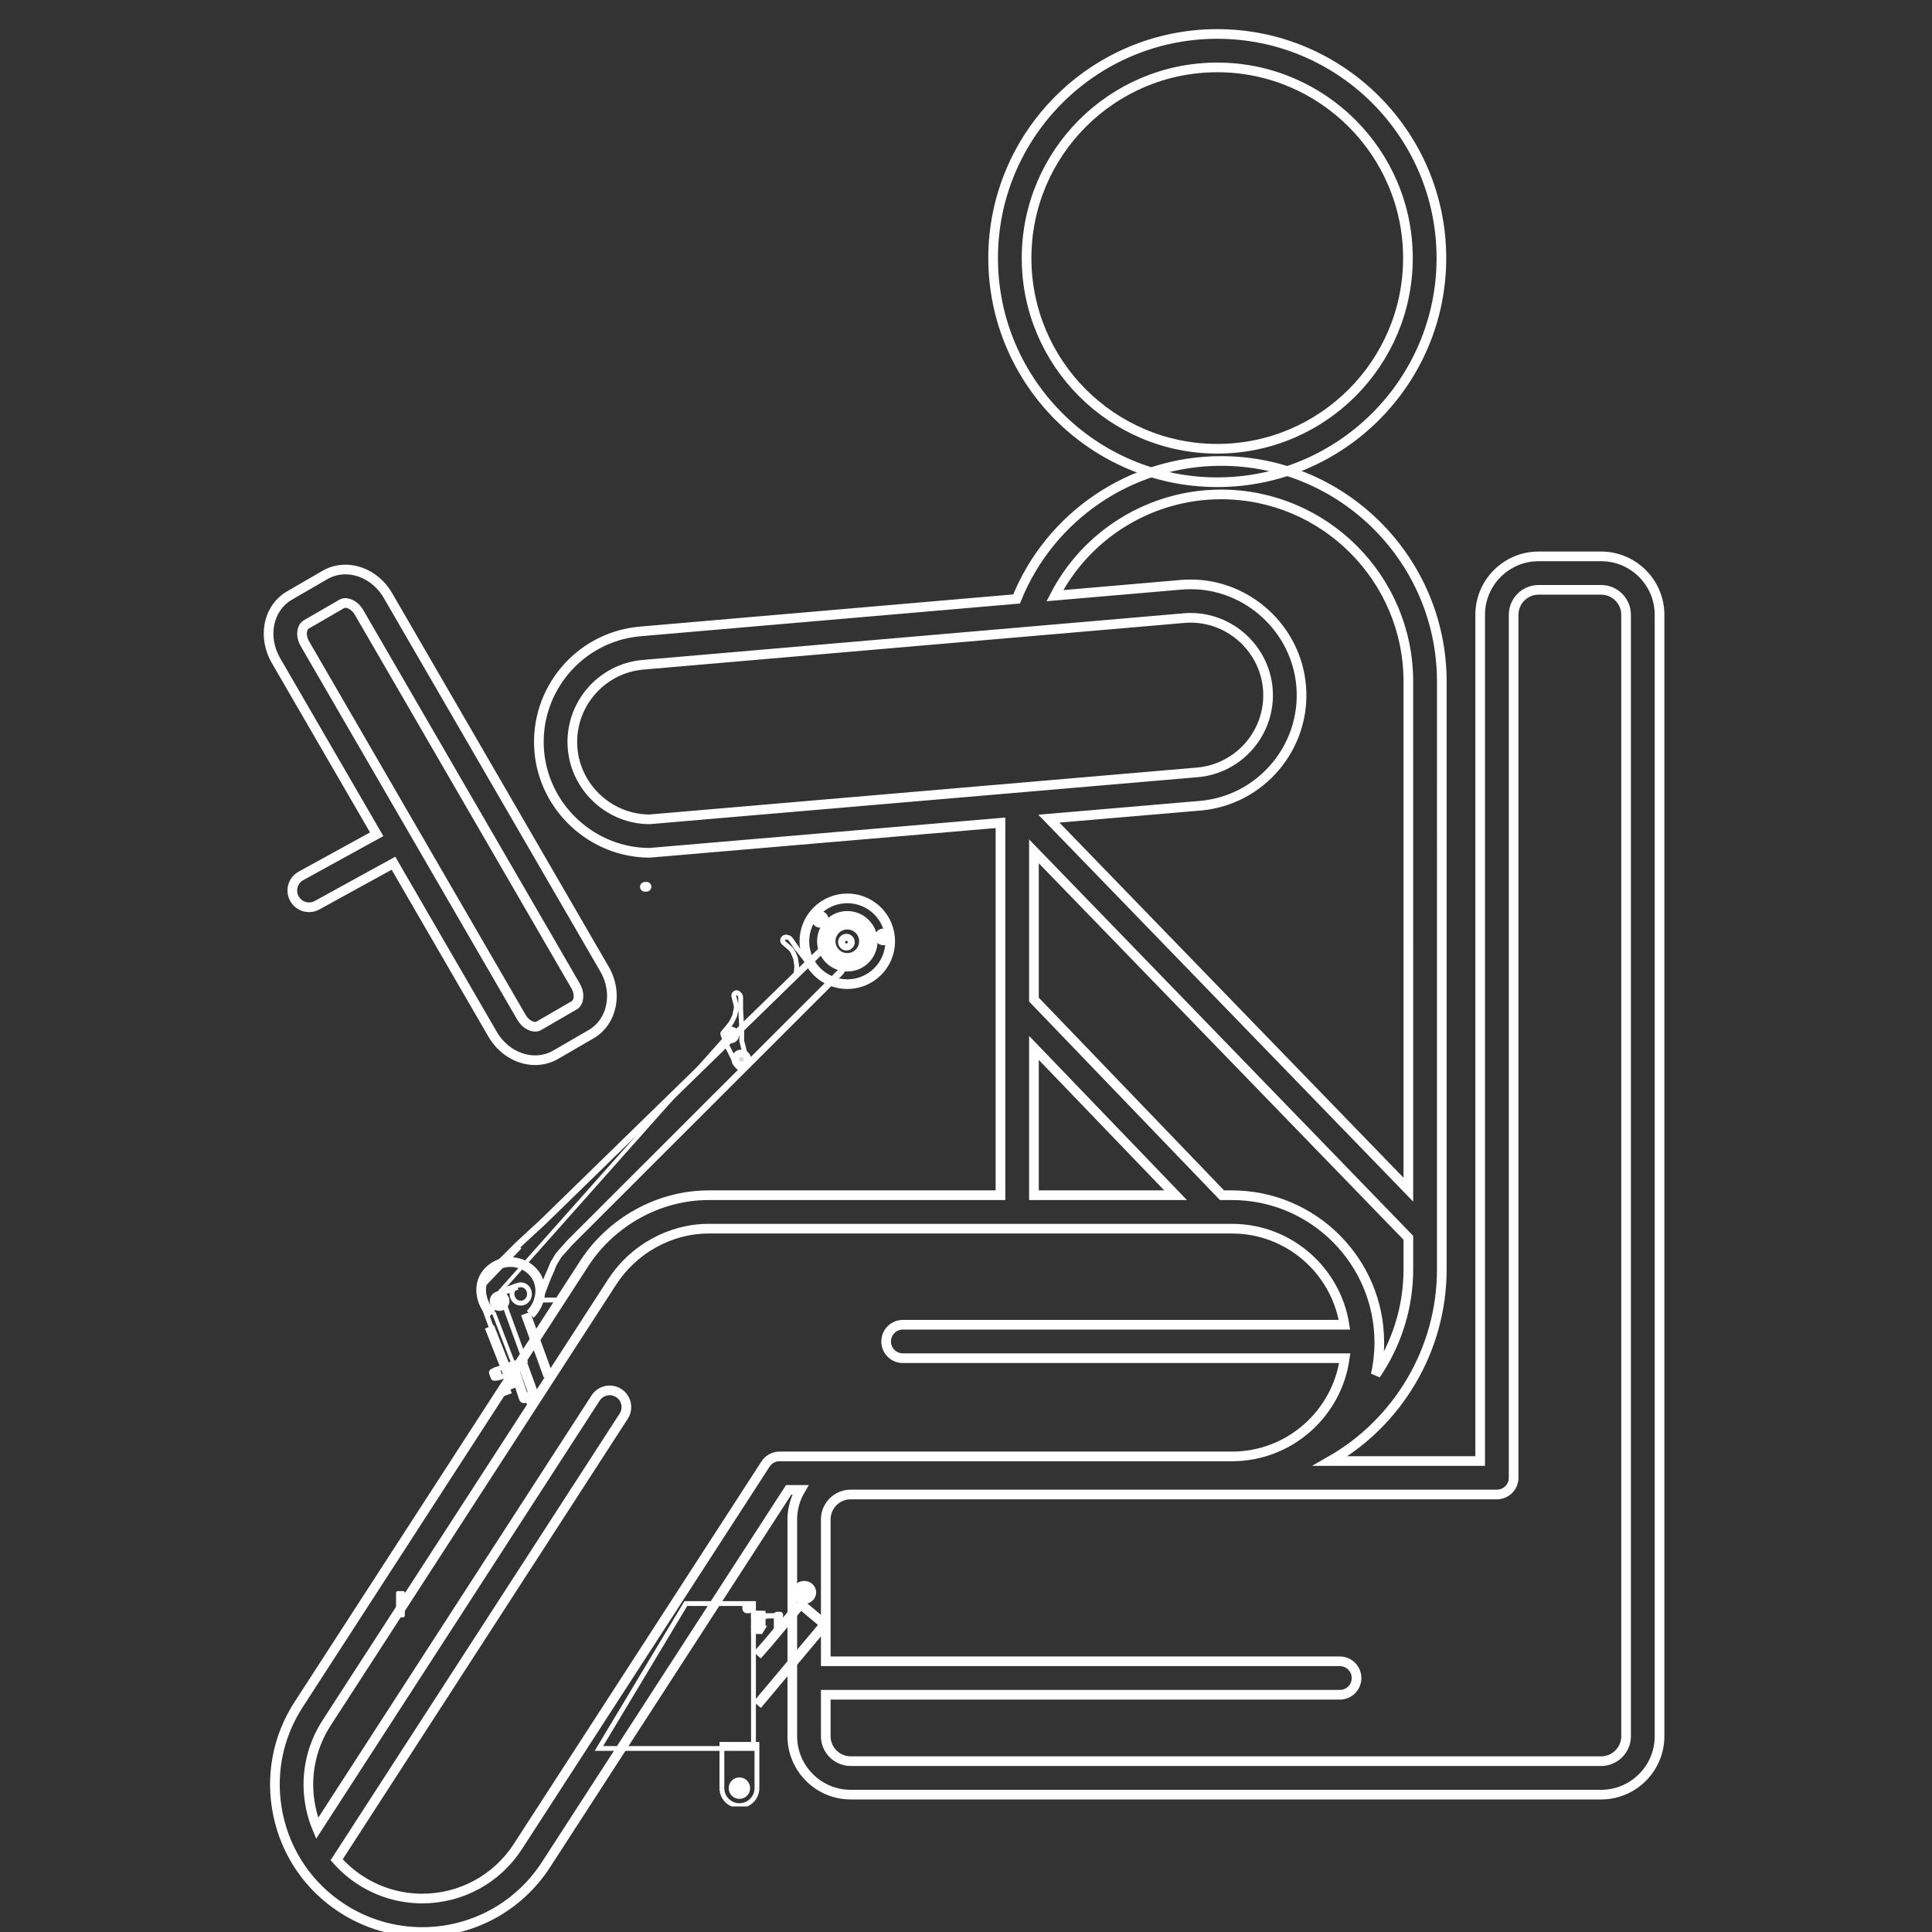 <svg width="200" height="200" viewBox="0 0 200 200" fill="none" xmlns="http://www.w3.org/2000/svg">
<rect x="0" y="0" width="200" height="200" fill="#333333" stroke="none"/>
<g clip-path="url(#clip0_10_2)">
<g clip-path="url(#clip1_10_2)">
<path d="M78 166H71L62 181H78V166Z" stroke="white" stroke-width="0.5"/>
<path d="M78.358 185.108V180.577H74.731V185.108" stroke="white" stroke-width="0.5"/>
<path d="M78.358 185.108C78.358 186.109 77.546 186.92 76.544 186.92C75.543 186.92 74.731 186.109 74.731 185.108" stroke="white" stroke-width="0.5"/>
<path d="M76.544 185.968C77.02 185.968 77.405 185.583 77.405 185.108C77.405 184.632 77.02 184.247 76.544 184.247C76.068 184.247 75.683 184.632 75.683 185.108C75.683 185.583 76.068 185.968 76.544 185.968Z" fill="white" stroke="white" stroke-width="0.5"/>
<path d="M78 167H78.997V168.178H78V167Z" fill="white" stroke="white" stroke-width="0.5"/>
<path d="M78.962 167.352L78.745 167H78V167.352H78.962ZM78 168.551V168.903H78.745L78.962 168.551H78Z" fill="white" stroke="white" stroke-width="0.5"/>
<path d="M41 164.89C41 164.79 41.081 164.709 41.181 164.709H41.725C41.825 164.709 41.907 164.79 41.907 164.89V167.246C41.907 167.346 41.825 167.427 41.725 167.427H41.181C41.081 167.427 41 167.346 41 167.246V164.89Z" fill="white"/>
<path d="M80.451 167H79V167.544H80.451V167Z" fill="white"/>
<path d="M80.811 167.146C80.811 167.121 80.791 167.101 80.766 167.101H80.403C80.378 167.101 80.358 167.121 80.358 167.146V168.639C80.358 168.679 80.406 168.699 80.435 168.671L80.798 168.308C80.806 168.3 80.811 168.288 80.811 168.276V167.871V167.146Z" fill="white" stroke="white" stroke-width="0.5"/>
<path d="M77.517 166H77.335C77.15 166 77 166.15 77 166.335V166.517C77 166.702 77.15 166.852 77.335 166.852H77.517C77.702 166.852 77.852 166.702 77.852 166.517V166.335C77.852 166.15 77.702 166 77.517 166Z" fill="white" stroke="white" stroke-width="0.3"/>
<path d="M78.385 176.48L85.03 168.566C85.223 168.336 85.193 167.993 84.963 167.8L83.296 166.402C83.065 166.209 82.722 166.239 82.529 166.469L79.382 170.218L78.385 171.345" stroke="white"/>
<path d="M84.088 164.845C84.088 165.277 83.718 165.633 83.254 165.633C82.79 165.633 82.42 165.277 82.42 164.845C82.42 164.413 82.79 164.056 83.254 164.056C83.718 164.056 84.088 164.413 84.088 164.845Z" fill="white" stroke="white" stroke-width="0.8"/>
<path d="M50.665 137.35L53.173 143.71M54.414 135.985L56.762 142.436" stroke="white"/>
<path d="M54.889 136.064C56.128 134.826 56.332 132.818 55.092 131.579C53.853 130.341 51.844 130.341 50.604 131.579C49.365 132.818 49.66 134.826 50.899 136.064" stroke="white"/>
<path d="M53.084 141.341L54.23 144.751C54.235 144.766 54.316 144.751 54.41 144.717L54.751 144.593L55.091 144.469C55.185 144.435 55.257 144.394 55.252 144.379L54.022 141" stroke="white"/>
<path d="M51.956 144.068L52.808 143.757" stroke="white"/>
<path d="M52.818 141.245L52.137 141.493L51.455 141.741M53.128 142.097L51.765 142.593" stroke="white" stroke-width="0.5"/>
<path d="M53.357 141.078C53.424 141.062 53.493 141.099 53.517 141.164L53.691 141.642C53.712 141.702 53.69 141.768 53.636 141.803L53.254 142.048C53.18 142.095 53.083 142.062 53.053 141.98L52.944 141.682L52.828 141.362C52.8 141.286 52.844 141.202 52.923 141.183L53.357 141.078ZM50.875 142.125C50.852 142.06 50.881 141.988 50.943 141.957L51.342 141.759C51.415 141.723 51.503 141.758 51.53 141.834L51.647 142.154L51.755 142.452C51.785 142.534 51.731 142.622 51.645 142.634L51.194 142.692C51.131 142.7 51.071 142.663 51.049 142.603L50.875 142.125Z" fill="white"/>
<path d="M53.636 141.803C53.69 141.768 53.712 141.702 53.691 141.642L53.517 141.164C53.493 141.099 53.424 141.062 53.357 141.078L52.923 141.183C52.844 141.202 52.8 141.286 52.828 141.362L52.944 141.682L53.053 141.98C53.083 142.062 53.18 142.095 53.254 142.048L53.636 141.803ZM53.636 141.803L53.661 141.841M50.875 142.125C50.852 142.06 50.881 141.988 50.943 141.957L51.342 141.759C51.415 141.723 51.503 141.758 51.53 141.834L51.647 142.154L51.755 142.452C51.785 142.534 51.731 142.622 51.645 142.634L51.194 142.692C51.131 142.7 51.071 142.663 51.049 142.603L50.875 142.125Z" stroke="white" stroke-width="0.5"/>
<path d="M52.202 135L50.242 135.713L52.381 141.589L54.341 140.875L52.202 135Z" stroke="white" stroke-width="0.5"/>
<path d="M55.663 134.579H57.839" stroke="white" stroke-width="0.5"/>
<path d="M54.813 133.951C54.813 134.479 54.406 134.903 53.907 134.903C53.408 134.903 53 134.479 53 133.951C53 133.424 53.408 133 53.907 133C54.406 133 54.813 133.424 54.813 133.951Z" stroke="white" stroke-width="0.5"/>
<path d="M50 132.896L53.718 129M52.067 133.726L53.536 133.168" stroke="white" stroke-width="0.7"/>
<path d="M51.715 135.453C52.141 135.453 52.486 135.108 52.486 134.683C52.486 134.257 52.141 133.913 51.715 133.913C51.289 133.913 50.944 134.257 50.944 134.683C50.944 135.108 51.289 135.453 51.715 135.453Z" fill="white" stroke="white" stroke-width="0.5"/>
<path d="M51.352 134.531L51.412 134.38L51.563 134.32L51.715 134.259L51.867 134.32L52.018 134.38L52.078 134.531L52.139 134.683L52.078 134.835L52.018 134.985L51.867 135.046L51.715 135.107L51.563 135.046L51.412 134.985L51.352 134.835L51.291 134.683L51.352 134.531Z" fill="white" stroke="white" stroke-width="0.3"/>
<path d="M55 146L51.103 135.849" stroke="white" stroke-width="0.4"/>
<path d="M55.862 134.443L56.457 132.843L56.696 132.242L57.047 131.438L57.259 130.907C57.277 130.86 57.299 130.815 57.325 130.772L57.797 129.992C57.826 129.945 57.859 129.899 57.897 129.858L59.013 128.608L63.099 124.525L71.271 116.358L86.975 100.665C87.329 100.311 87.329 99.737 86.975 99.383L86.564 98.972L86.145 98.554C85.794 98.203 85.226 98.2 84.87 98.546L68.702 114.309L60.298 122.503L56.096 126.6L54.889 127.705L53.619 128.883L52.168 130.333L51.705 130.762C51.651 130.812 51.592 130.855 51.529 130.89L50.899 131.239" stroke="white" stroke-width="0.7"/>
<path d="M75.179 106.532L75.18 106.53L75.628 105.971C75.67 105.918 75.706 105.862 75.736 105.802L76.002 105.271C76.04 105.196 76.067 105.115 76.084 105.032L76.201 104.445C76.229 104.307 76.225 104.164 76.191 104.028L75.968 103.133C75.926 102.966 76.036 102.799 76.206 102.77C76.303 102.754 76.402 102.788 76.47 102.86L76.541 102.935C76.626 103.026 76.673 103.145 76.673 103.269V103.511V104.44V104.443L76.786 106.503V107.655C76.786 107.735 76.796 107.816 76.817 107.893L77.331 109.874C77.383 110.076 77.321 110.291 77.168 110.434C76.889 110.695 76.438 110.614 76.266 110.273L75.187 108.115L74.97 107.484L74.97 107.484L74.822 107.039C74.807 106.993 74.817 106.943 74.849 106.906L75.179 106.532Z" stroke="white" stroke-width="0.5"/>
<path d="M76.741 110.443C77.167 110.443 77.512 110.099 77.512 109.673C77.512 109.248 77.167 108.903 76.741 108.903C76.315 108.903 75.97 109.248 75.97 109.673C75.97 110.099 76.315 110.443 76.741 110.443Z" fill="white" stroke="white" stroke-width="0.5"/>
<path d="M76.377 109.521L76.438 109.37L76.589 109.31L76.741 109.249L76.893 109.31L77.044 109.37L77.104 109.521L77.165 109.673L77.104 109.825L77.044 109.976L76.893 110.036L76.741 110.097L76.589 110.036L76.438 109.976L76.377 109.825L76.317 109.673L76.377 109.521Z" fill="#D9D9D9" stroke="white" stroke-width="0.3"/>
<path d="M75.653 107.498C75.853 107.498 76.016 107.336 76.016 107.136C76.016 106.936 75.853 106.773 75.653 106.773C75.453 106.773 75.29 106.936 75.29 107.136C75.29 107.336 75.453 107.498 75.653 107.498Z" fill="white" stroke="white"/>
<path d="M51.534 133.958L75.381 107.136" stroke="white" stroke-width="0.4"/>
<path d="M87.712 101.88C90.166 101.88 92.155 99.892 92.155 97.44C92.155 94.988 90.166 93 87.712 93C85.259 93 83.269 94.988 83.269 97.44C83.269 99.892 85.259 101.88 87.712 101.88Z" stroke="white"/>
<path d="M87.712 100.068C89.165 100.068 90.342 98.891 90.342 97.44C90.342 95.989 89.165 94.812 87.712 94.812C86.26 94.812 85.083 95.989 85.083 97.44C85.083 98.891 86.26 100.068 87.712 100.068Z" stroke="white"/>
<path d="M87.712 99.162C88.664 99.162 89.435 98.391 89.435 97.44C89.435 96.489 88.664 95.718 87.712 95.718C86.761 95.718 85.99 96.489 85.99 97.44C85.99 98.391 86.761 99.162 87.712 99.162Z" stroke="white"/>
<path d="M91.43 97.35C91.63 97.35 91.793 97.187 91.793 96.987C91.793 96.787 91.63 96.625 91.43 96.625C91.23 96.625 91.067 96.787 91.067 96.987C91.067 97.187 91.23 97.35 91.43 97.35Z" fill="white" stroke="white"/>
<path d="M84.902 95.537C85.102 95.537 85.264 95.375 85.264 95.175C85.264 94.975 85.102 94.812 84.902 94.812C84.701 94.812 84.539 94.975 84.539 95.175C84.539 95.375 84.701 95.537 84.902 95.537Z" fill="white" stroke="white"/>
<path d="M87.622 97.893C87.822 97.893 87.984 97.731 87.984 97.531C87.984 97.331 87.822 97.168 87.622 97.168C87.421 97.168 87.259 97.331 87.259 97.531C87.259 97.731 87.421 97.893 87.622 97.893Z" stroke="white"/>
<path d="M81.987 101.427L82.181 101.155L82.284 101.005C82.377 100.871 82.431 100.713 82.442 100.55L82.472 100.085C82.475 100.021 82.473 99.957 82.463 99.894L82.376 99.307C82.365 99.228 82.342 99.15 82.31 99.076L82.069 98.528C82.015 98.405 81.934 98.295 81.833 98.207L81.137 97.603C80.987 97.473 80.979 97.242 81.121 97.103C81.203 97.023 81.319 96.989 81.43 97.012L81.531 97.034C81.664 97.061 81.781 97.139 81.859 97.25L81.998 97.448L82.531 98.209L83.807 99.833" stroke="white" stroke-width="0.5"/>
</g>
<path d="M126.01 49.92C138.804 49.92 149.213 39.511 149.213 26.717C149.212 13.923 138.804 3.515 126.01 3.515C113.216 3.515 102.808 13.923 102.808 26.717C102.808 39.511 113.216 49.92 126.01 49.92ZM126.01 6.978C136.894 6.978 145.749 15.833 145.749 26.717C145.749 37.601 136.894 46.456 126.01 46.456C115.126 46.456 106.271 37.601 106.271 26.717C106.271 15.833 115.126 6.978 126.01 6.978Z" stroke="white"/>
<path d="M66.848 91.795C67.179 91.795 66.517 91.823 66.848 91.795Z" stroke="white"/>
<path d="M165.747 57.595H159.274C155.94 57.595 153.227 60.308 153.227 63.642V151.244H137.71C144.712 147.255 149.257 139.732 149.257 131.389L149.256 70.562C149.256 57.966 139.008 47.719 126.412 47.719C117.074 47.719 108.705 53.415 105.235 62.005L66.274 65.365C59.969 65.909 55.281 71.482 55.825 77.788C56.332 83.672 61.351 88.281 67.251 88.281L103.569 85.176V123.729L73.352 123.729C68.222 123.729 63.282 126.452 60.454 130.837C60.444 130.853 60.434 130.869 60.424 130.885L30.912 176.457C28.697 179.877 27.948 183.954 28.8 187.937C29.652 191.921 32.005 195.334 35.424 197.549C37.901 199.152 40.763 200 43.701 200C48.901 200 53.692 197.397 56.515 193.037L81.641 154.232H82.859C82.329 155.131 82.019 156.175 82.019 157.292V179.732C82.019 183.067 84.732 185.78 88.067 185.78H165.747C169.082 185.78 171.795 183.067 171.795 179.732V63.643C171.795 60.308 169.082 57.595 165.747 57.595ZM142.415 142.307C142.655 141.236 142.785 140.123 142.785 138.98C142.785 130.57 135.943 123.729 127.533 123.729H126.501L107.033 103.479V88.129L145.793 128.135V131.389C145.793 135.39 144.558 139.167 142.415 142.307ZM126.412 51.182C137.099 51.182 145.792 59.876 145.792 70.562L145.793 123.156L108.58 84.747L124.244 83.408C130.55 82.864 135.237 77.291 134.694 70.986C134.186 65.102 129.168 60.493 123.269 60.493C122.938 60.493 122.603 60.507 122.272 60.536L109.201 61.663C112.49 55.3 119.1 51.182 126.412 51.182ZM59.277 77.49C58.897 73.087 62.17 69.196 66.572 68.816L122.57 63.987C122.802 63.967 123.037 63.957 123.269 63.957C127.386 63.957 130.888 67.175 131.242 71.283C131.622 75.686 128.348 79.577 123.946 79.957L67.251 84.816C63.133 84.816 59.63 81.598 59.277 77.49ZM107.033 108.477L121.696 123.729H107.033V108.477ZM80.7 150.768C80.112 150.768 79.565 151.066 79.246 151.559L53.608 191.154C51.426 194.524 47.722 196.537 43.702 196.536C41.433 196.536 39.222 195.881 37.307 194.641C36.382 194.042 35.56 193.327 34.851 192.521L64.565 146.605C65.085 145.802 64.855 144.73 64.052 144.21C63.249 143.691 62.177 143.92 61.657 144.723L32.828 189.271C32.556 188.612 32.339 187.925 32.187 187.213C31.528 184.134 32.108 180.983 33.819 178.34L63.339 132.755C63.343 132.749 63.347 132.742 63.352 132.735C63.355 132.731 63.357 132.727 63.358 132.725C65.554 129.312 69.383 127.193 73.352 127.193L127.533 127.192C133.406 127.192 138.288 131.509 139.176 137.136H93.465C92.509 137.136 91.733 137.912 91.733 138.868C91.733 139.825 92.509 140.6 93.465 140.6H139.207C138.415 146.336 133.483 150.768 127.533 150.768L80.7 150.768ZM168.331 179.732C168.331 181.157 167.172 182.316 165.747 182.316H88.067C86.642 182.316 85.483 181.157 85.483 179.732V175.441H138.697C139.654 175.441 140.429 174.666 140.429 173.709C140.429 172.753 139.654 171.977 138.697 171.977H85.483V157.291C85.483 155.867 86.642 154.708 88.067 154.708H154.959C155.916 154.708 156.691 153.932 156.691 152.976V63.642C156.691 62.218 157.85 61.059 159.274 61.059H165.748C167.172 61.059 168.331 62.218 168.331 63.642L168.331 179.732Z" stroke="white"/>
<path d="M38.993 86.362L31.158 90.67C30.32 91.13 30.014 92.184 30.475 93.022C30.935 93.86 31.988 94.166 32.827 93.705L40.731 89.36L50.989 107.055C51.953 108.719 53.644 109.753 55.4 109.753C56.147 109.753 56.877 109.558 57.512 109.191L61.198 107.054C63.379 105.79 64.002 102.775 62.586 100.333L40.163 61.654C39.199 59.99 37.508 58.957 35.752 58.957C35.005 58.957 34.275 59.151 33.64 59.519L29.954 61.656C28.863 62.288 28.106 63.406 27.877 64.722C27.664 65.945 27.909 67.243 28.566 68.377L38.993 86.362ZM31.29 65.317C31.321 65.138 31.415 64.813 31.692 64.652L35.378 62.516C35.488 62.452 35.611 62.421 35.752 62.421C36.176 62.421 36.778 62.721 37.167 63.392L59.59 102.07C60.078 102.914 59.914 103.795 59.461 104.057L55.775 106.194C55.665 106.258 55.542 106.289 55.401 106.289C54.977 106.289 54.375 105.988 53.986 105.318L31.564 66.639C31.317 66.215 31.217 65.733 31.29 65.317Z" stroke="white"/>
</g>
<defs>
<clipPath id="clip0_10_2">
<rect width="200" height="200" fill="white"/>
</clipPath>
<clipPath id="clip1_10_2">
<rect width="70" height="112" fill="white" transform="translate(41 75)"/>
</clipPath>
</defs>
</svg>
